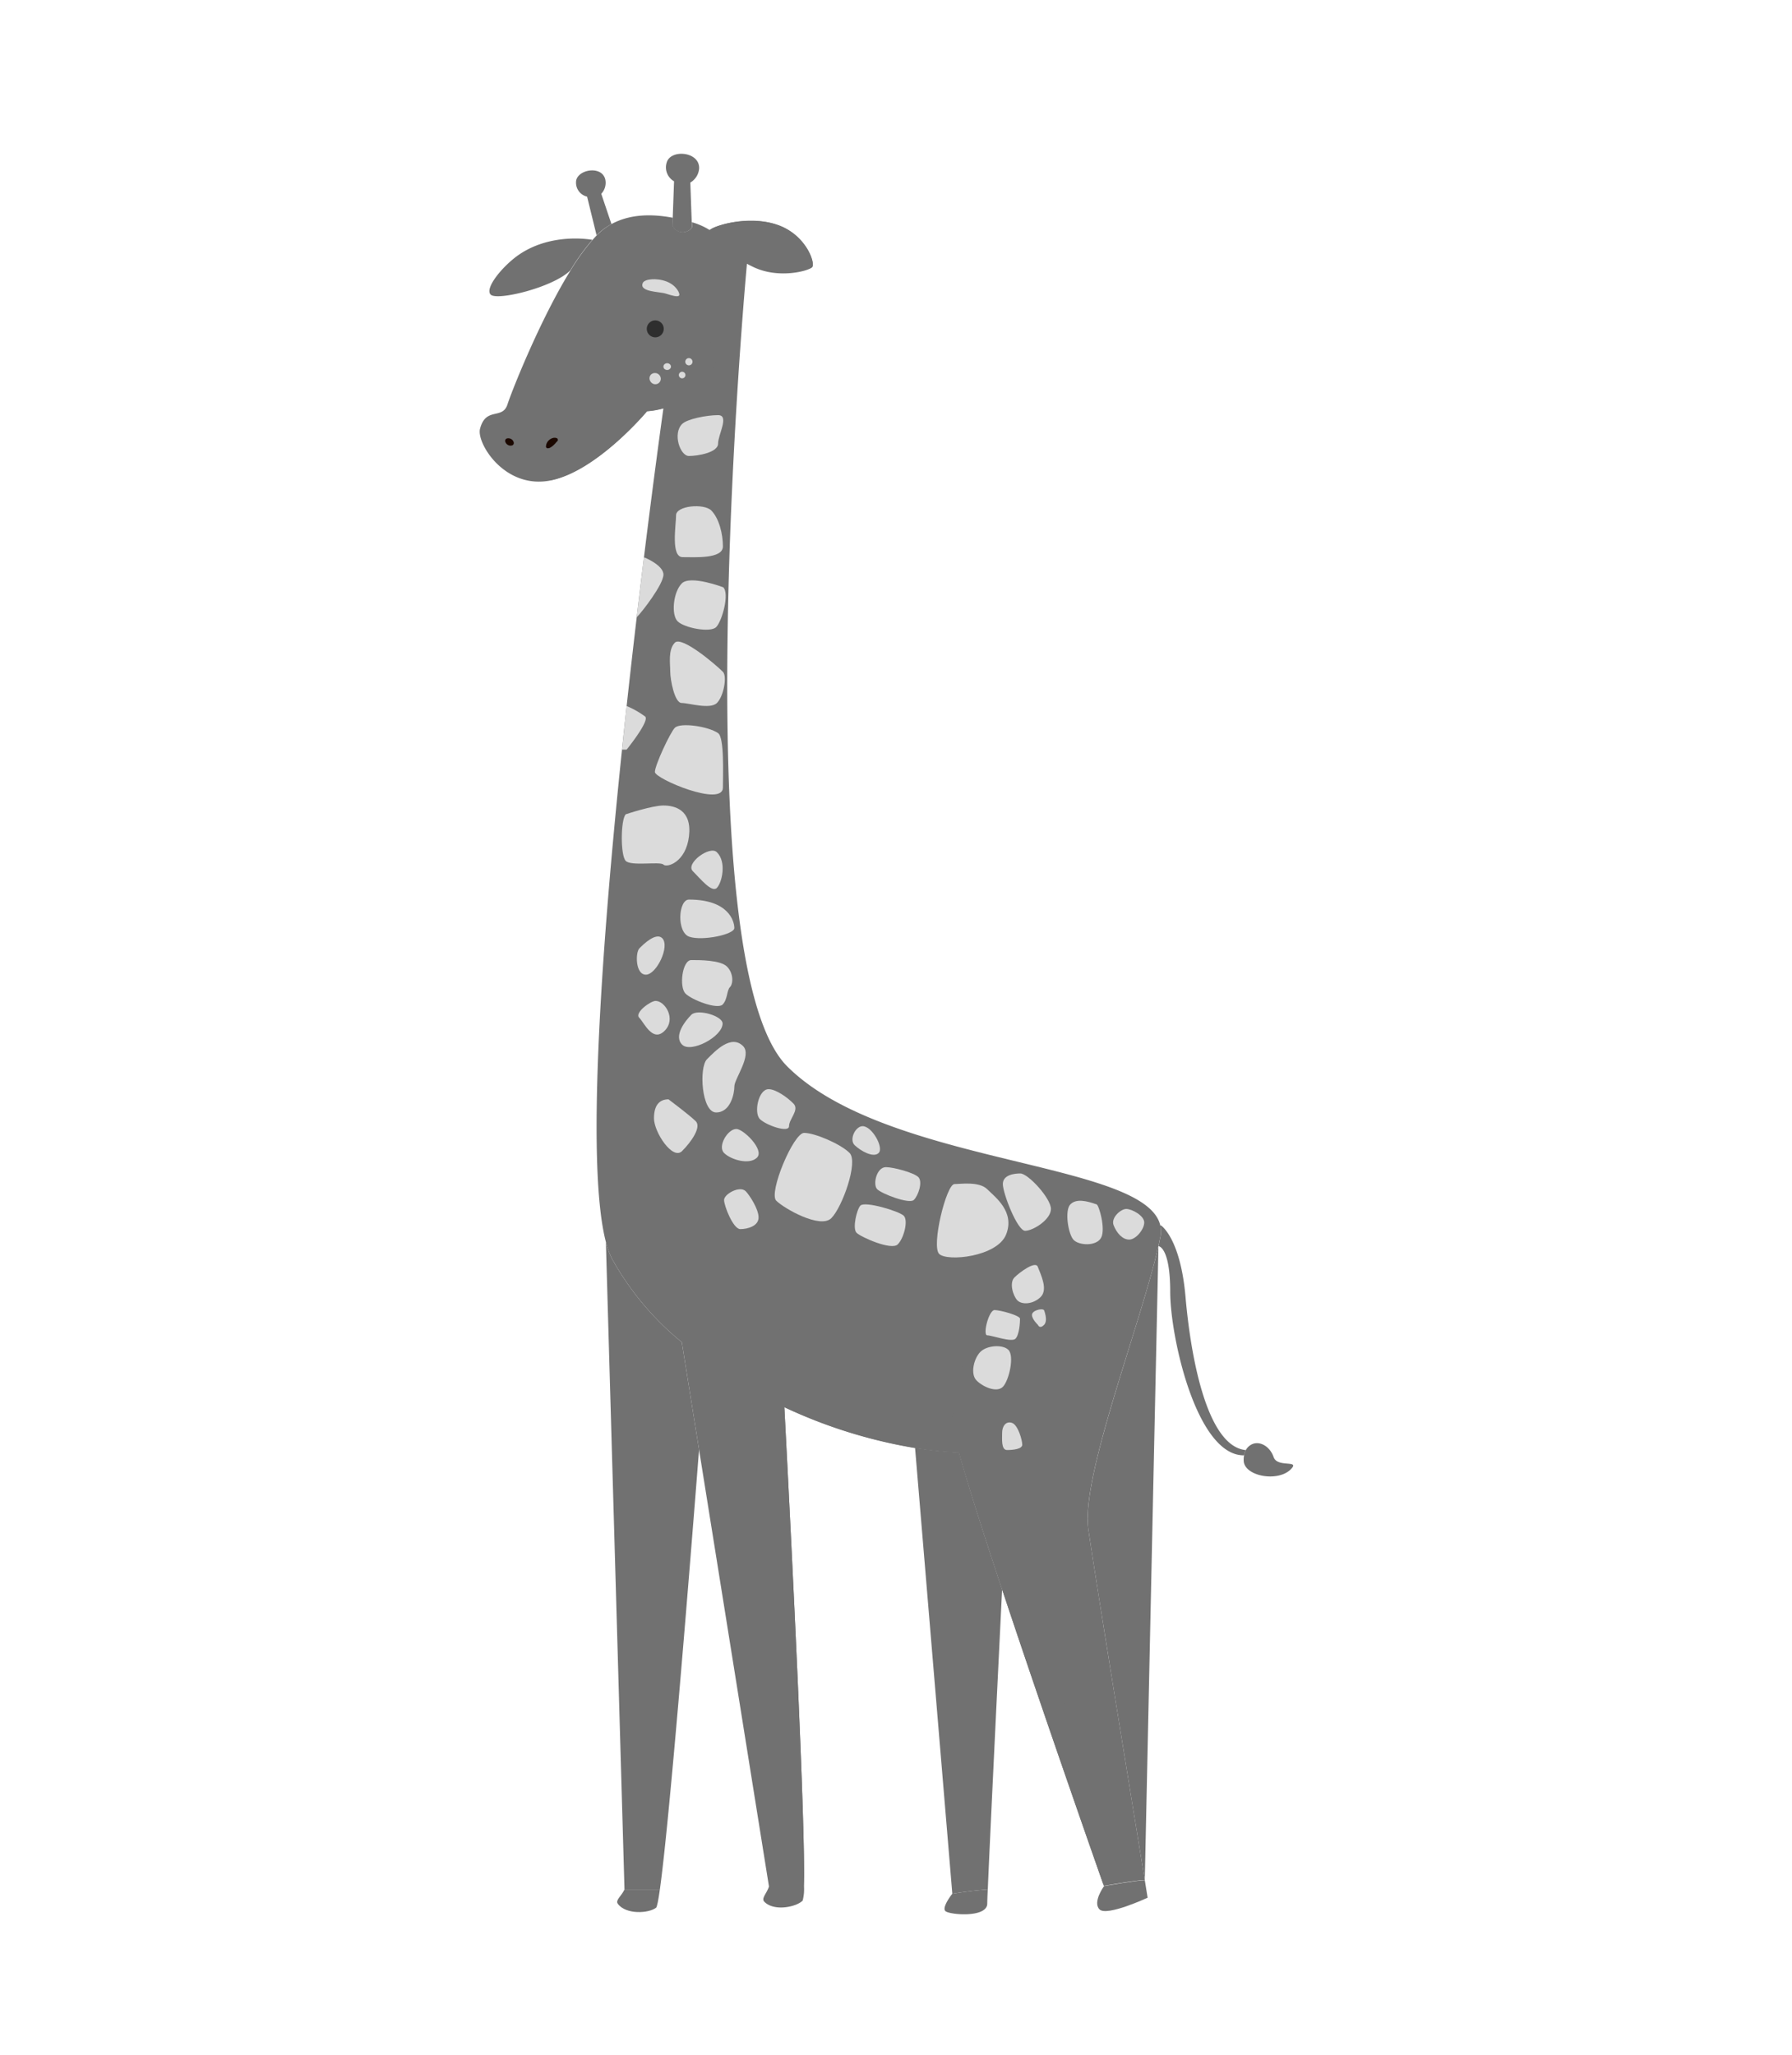 <svg xmlns="http://www.w3.org/2000/svg" viewBox="0 0 391.98 449.34"><defs><style>.cls-1{fill:#717171;}.cls-2{fill:#1b0800;}.cls-3{fill:#dbdbdb;}.cls-4{fill:#2e2e2e;}</style></defs><title>GIRAFFE</title><g id="OBJECTS"><g id="_Group_" data-name="&lt;Group&gt;"><path class="cls-1" d="M136.6,413.17h7.74c-.34,2.43-.63,3.86-.84,4-1.6,1.23-6.59,1.55-8.36-.87C134.55,415.51,135.94,414.62,136.6,413.17Z"/><path class="cls-1" d="M168.21,412.51h7.66a9.68,9.68,0,0,1-.3,3.1c-1.43,1.43-6.33,2.4-8.4.22C166.48,415.11,167.74,414,168.21,412.51Z"/><path class="cls-1" d="M216.06,413.17h0c-.08,1.65-.11,2.73-.11,3.08,0,3.19-8.32,2.47-9.16,1.64s1.5-3.77,1.5-3.77A75.91,75.91,0,0,1,216.06,413.17Z"/><path class="cls-1" d="M250.41,411.14c.39,2.43.62,3.83.62,3.83s-8.93,4.15-10.52,2.56,1-5.11,1-5.11S248.82,411.14,250.41,411.14Z"/><path class="cls-1" d="M272.12,318.24a4.39,4.39,0,0,1,.37-1.11,2.94,2.94,0,0,1,1.1-1.17c1.79-1.08,4.17.24,5,2.66s5.92.5,3.75,2.68c-2.83,2.83-10,1.53-10.29-1.76A5.67,5.67,0,0,1,272.12,318.24Z"/><path class="cls-1" d="M259.32,283.6c1.12,12.91,4.62,32.53,13.08,33.48l.09.05a4.39,4.39,0,0,0-.37,1.11h-.07c-10.31,0-16.08-25.86-16.08-35.75s-2.57-10-2.57-10c.14-.63.27-1.25.39-1.84a5.9,5.9,0,0,0,0-2.68l.17,0S258.2,270.69,259.32,283.6Z"/><path class="cls-1" d="M209.77,317.65a88.63,88.63,0,0,1-9.62-1,109.56,109.56,0,0,1-28.58-8.92c1.8,34.33,4.6,91,4.3,104.83h-7.66L152.91,317l-3.77-23.5a63,63,0,0,1-15.24-18.19,17.4,17.4,0,0,1-1.37-3.73C124,238.81,145.11,89.31,145.11,89.31a17.62,17.62,0,0,1-3.56.63s-10.84,13-21,15.1S104.18,96.85,105,93.77c1.27-4.89,4.89-1.92,6-5.32.83-2.64,7.07-18.45,13.81-29.33h0a46.92,46.92,0,0,1,4.82-6.67c.3-.35.61-.68.91-1A14.16,14.16,0,0,1,133.75,49c4.27-2.33,9.21-2.17,13.33-1.4h.11l-.07,1.72a2.47,2.47,0,0,0,4.23.43l0-1.16h0a14.92,14.92,0,0,1,3.89,1.72c1-1,8.53-3.33,14.83-1.15s8.38,8.45,7.57,9.26-8.82,1.72-14.25-.81c0,0-14.15,152.61,8.8,175.57,21.67,21.66,78.19,20.61,81.6,34.73a5.9,5.9,0,0,1,0,2.68c-.12.59-.25,1.21-.39,1.84-4,17.56-17,50.45-15.34,61.93,1.46,10.21,9.95,62.14,12.35,76.74-1.59,0-8.95,1.28-8.95,1.28s-12.59-35.73-22.26-64.86C215.17,335.43,211.66,324.44,209.77,317.65Z"/><path class="cls-1" d="M152.93,36.78A3.91,3.91,0,0,1,151,39.92l.31,8.71,0,1.16a2.47,2.47,0,0,1-4.23-.43l.07-1.72.29-8a3.49,3.49,0,0,1-1.59-4.15C146.71,32.6,153,33.11,152.93,36.78Z"/><path class="cls-1" d="M131.52,42.38,133.75,49a14.16,14.16,0,0,0-3.26,2.44L128.42,43A3.13,3.13,0,0,1,126,39.83c0-2.71,5.57-3.81,6.39-.63A3.51,3.51,0,0,1,131.52,42.38Z"/><path class="cls-1" d="M113.49,55.71c7.29-5,16.09-3.26,16.09-3.26a46.92,46.92,0,0,0-4.82,6.67h0c-3.73,3.73-16,6.69-17.42,5.31S110,58.11,113.49,55.71Z"/><path class="cls-1" d="M219.2,347.56s-2.57,52.05-3.13,65.61h0a75.91,75.91,0,0,0-7.76.95l-8.15-97.52a88.63,88.63,0,0,0,9.62,1C211.66,324.44,215.17,335.43,219.2,347.56Z"/><path class="cls-1" d="M149.14,293.5l3.77,23.5c-2.63,33.64-6.58,82-8.57,96.17H136.6l-4.07-141.59a17.4,17.4,0,0,0,1.37,3.73A63,63,0,0,0,149.14,293.5Z"/><path class="cls-1" d="M120.51,105c10.2-2.13,21-15.1,21-15.1a17.62,17.62,0,0,0,3.56-.63c4.65-1.28,12.29-5.13,13-16.59"/><path class="cls-1" d="M155.21,50.35c1-1,8.53-3.33,14.83-1.15s8.38,8.45,7.57,9.26-7.24,2.53-12.67,0a21.65,21.65,0,0,1-2.83-1.56"/><path class="cls-1" d="M241.46,412.42s-12.59-35.73-22.26-64.86c-4-12.13-7.54-23.12-9.43-29.91A37.27,37.27,0,0,1,208.3,311c0-7.33,6.06-24.55,6.06-24.55"/><path class="cls-1" d="M253.4,272.47c-4,17.56-17,50.45-15.34,61.93,1.46,10.21,9.95,62.14,12.35,76.74"/><path class="cls-1" d="M171.57,307.68a109.56,109.56,0,0,0,28.58,8.92,88.63,88.63,0,0,0,9.62,1h0"/><path class="cls-1" d="M175.87,412.51c.3-13.82-2.5-70.5-4.3-104.83-.82-15.78-1.44-26.84-1.44-26.84"/><polyline class="cls-1" points="146.23 275.31 149.14 293.5 152.91 317 168.21 412.51"/></g><path class="cls-2" d="M112,97.4a1.12,1.12,0,0,1-.92-.12,1.25,1.25,0,0,1-.57-.73.55.55,0,0,1,.37-.67h0a1.25,1.25,0,0,1,.92.12,1.15,1.15,0,0,1,.57.73.55.55,0,0,1-.38.68Z"/><path class="cls-2" d="M119.43,97.61a1.94,1.94,0,0,1,.68-1.38,1.87,1.87,0,0,1,.73-.42,1.32,1.32,0,0,1,.94,0,.41.41,0,0,1,.22.53.38.38,0,0,1-.09.13l-.13.13a4.63,4.63,0,0,0-.32.37l-.35.35a3.35,3.35,0,0,1-1,.68L120,98a.44.44,0,0,1-.57-.25A.29.29,0,0,1,119.43,97.61Z"/><path class="cls-3" d="M144.4,82.27a1.28,1.28,0,0,0-2-.37,1.19,1.19,0,0,0-.18,1.4,1.22,1.22,0,0,0,.55.57,1.19,1.19,0,0,0,1.41-.19A1.18,1.18,0,0,0,144.4,82.27Z"/><path class="cls-3" d="M146.58,79.71a.87.87,0,0,0-1.12-.14.69.69,0,0,0,0,1.19.88.88,0,0,0,1.12-.14A.65.65,0,0,0,146.58,79.71Z"/><path class="cls-3" d="M149.21,81.29a.72.72,0,0,0,0,1.44A.72.72,0,0,0,149.21,81.29Z"/><path class="cls-3" d="M150.69,78.31a.79.79,0,0,0,0,1.58A.79.79,0,0,0,150.69,78.31Z"/><path class="cls-3" d="M149.21,92.71c-2.13,2.12-.43,7,1.48,7s6.38-.74,6.38-2.71,2.55-6.22,0-6.22S150.27,91.64,149.21,92.71Z"/><path class="cls-3" d="M155.58,111.62c-1.59-1.59-7.7-1.06-7.7,1.07s-1.2,9.14,1.44,9.14,8.81.42,8.81-2.34S157.28,113.33,155.58,111.62Z"/><path class="cls-3" d="M140.85,121.85s4.27,1.68,4.27,3.8-4.65,8.13-5.85,9.34"/><path class="cls-3" d="M158.2,128.42s-7.18-2.73-9.06-.85-2.37,6.84-.92,8.29,7.15,2.55,8.43,1.27S159.62,129.84,158.2,128.42Z"/><path class="cls-3" d="M158.13,146.91c-1.59-1.59-9-7.92-10.52-6.37s-1,4.67-1,6.37.94,6.81,2.49,6.81,6.23,1.48,7.72,0S159.09,147.87,158.13,146.91Z"/><path class="cls-3" d="M137.06,154.38a19.4,19.4,0,0,1,4.07,2.31c1,1-4.07,7.23-4.07,7.23h-1"/><path class="cls-3" d="M147.61,159.15c-1,1-4.36,8.17-4.36,9.66s14.88,7.76,14.88,3.4c0-2.92.34-10.94-1.06-11.9C154.89,158.81,148.81,157.94,147.61,159.15Z"/><path class="cls-3" d="M136.88,178.06c-1.12,1.11-1.2,9,0,10.2s7.5.06,8.24.8,4.92-.48,5.59-6.22-3.08-6.7-5.59-6.7S136.88,178.06,136.88,178.06Z"/><path class="cls-3" d="M150.71,196.71c-2.34,0-2.75,7.17.08,8.13s9.84-.48,9.84-1.91S159.44,196.71,150.71,196.71Z"/><path class="cls-3" d="M156.8,186.35c-1.51-1.52-6.93,2.47-5.26,4.14s4.15,4.78,5.26,3.67S159,188.5,156.8,186.35Z"/><path class="cls-3" d="M144.85,205.15c-1.35-1.35-4.12,1.33-5,2.24s-.89,5.74,1.43,5.74S146.6,206.9,144.85,205.15Z"/><path class="cls-3" d="M151.22,209.94c-2,0-2.71,5.9-1.27,7.33s7,3.52,8.11,2.4.9-3.11,1.62-3.83.79-3-.64-4.46S153,209.94,151.22,209.94Z"/><path class="cls-3" d="M143.4,218.87c-1.1,0-4.66,2.59-3.58,3.67s2.94,5.48,5.55,2.87S145.46,218.87,143.4,218.87Z"/><path class="cls-3" d="M162.54,228.75c-2.62-2.62-6.11,1.08-7.9,2.88s-1.18,11.63,2,11.63,4-4.14,4-5.74S164.54,230.75,162.54,228.75Z"/><path class="cls-3" d="M158.06,223.81c0-1.67-5.48-3.27-6.84-1.91s-3.93,4.64-2,6.54S158.06,226.68,158.06,223.81Z"/><path class="cls-3" d="M146.23,240.39c-1.86,0-3.18,1.12-3.18,4.15s4.08,9.23,6.14,7.17,4.27-5.26,3-6.53S146.23,240.39,146.23,240.39Z"/><path class="cls-3" d="M168.12,238.17c-2.24,0-3.26,5.17-1.91,6.53s6.38,3.12,6.38,1.56,2.31-3.55,1-4.91S169.72,238.17,168.12,238.17Z"/><path class="cls-3" d="M175.89,247.73c-2.34,0-7.82,13.1-6.1,14.82s9.65,6.22,12.05,3.83,5.94-12.3,4-14.26S178.24,247.73,175.89,247.73Z"/><path class="cls-3" d="M161.06,246.87c-1.86,0-4.16,3.77-2.68,5.25s5.56,2.69,7.22,1S162.61,246.87,161.06,246.87Z"/><path class="cls-3" d="M163.11,260.48c-1.3-1.3-4.73.64-4.73,1.92s2,6.37,3.55,6.37,4-.64,4-2.55S163.87,261.24,163.11,260.48Z"/><path class="cls-3" d="M193.79,255.22c-2.07,0-2.92,3.82-1.91,4.83s7,3.3,8,2.35,2-4,1-5S195.39,255.22,193.79,255.22Z"/><path class="cls-3" d="M208.78,258.92c-1.78,0-5.1,13.52-3.35,15.27s12.76.64,14.67-4.3-2.37-8.07-4.15-9.84S210.05,258.92,208.78,258.92Z"/><path class="cls-3" d="M188.69,246.26c-1.59,0-3,2.94-1.75,4.15s4.1,2.87,5.26,1.71S190.76,246.26,188.69,246.26Z"/><path class="cls-3" d="M188.21,263.62c-.79.79-1.8,5-.85,5.95s7.62,3.91,9,2.55,2.34-5.26,1.33-6.27S189.22,262.61,188.21,263.62Z"/><path class="cls-3" d="M223.18,256.6c-1.27,0-3.82.28-3.82,2.32s3.18,10.22,4.88,10.22,5.64-2.44,5.64-4.78S224.88,256.6,223.18,256.6Z"/><path class="cls-3" d="M239.87,263.36c-2.24-.78-4.44-1.3-5.74,0s-.48,6.58.74,7.8,5,1.39,6-.53S240.4,263.54,239.87,263.36Z"/><path class="cls-3" d="M246.35,264.36c-1.17,0-3.4,1.9-2.76,3.56s1.91,3.14,3.4,3.14,3.3-2.26,3.3-3.74S247.63,264.36,246.35,264.36Z"/><path class="cls-3" d="M227,277c-.5-1.34-3.93,1.17-5.1,2.34s-.32,4,.63,5,3.46.91,5.11-.74S227.65,278.71,227,277Z"/><path class="cls-3" d="M220.58,295.18c-1.25-1.25-4.67-1-6.11.41s-2.29,4.86-.85,6.29,4.41,2.71,5.74,1.38S221.94,296.54,220.58,295.18Z"/><path class="cls-3" d="M217.55,286.47c-1.27,0-2.66,5.53-1.59,5.53s5.31,1.59,6.16.74,1-3.61,1-4.36S218.72,286.47,217.55,286.47Z"/><path class="cls-3" d="M228.36,286.47c-.47-.46-2.63.1-2.63,1.06s1.32,2.2,1.32,2.2.35.95,1.31,0S228.36,286.47,228.36,286.47Z"/><path class="cls-3" d="M221.34,311.13c-1.38-.44-2.13.85-2.13,2.12s-.26,3.83,1.06,3.83,3.34-.21,3.34-1.17S222.68,311.55,221.34,311.13Z"/><path class="cls-3" d="M140.61,61.86c-.9,2,3.57,1.89,5,2.34s2.59.78,2.92.44-.53-2.24-2.72-3.08S141,61,140.61,61.86Z"/><circle class="cls-4" cx="143.33" cy="71.91" r="1.86"/></g></svg>